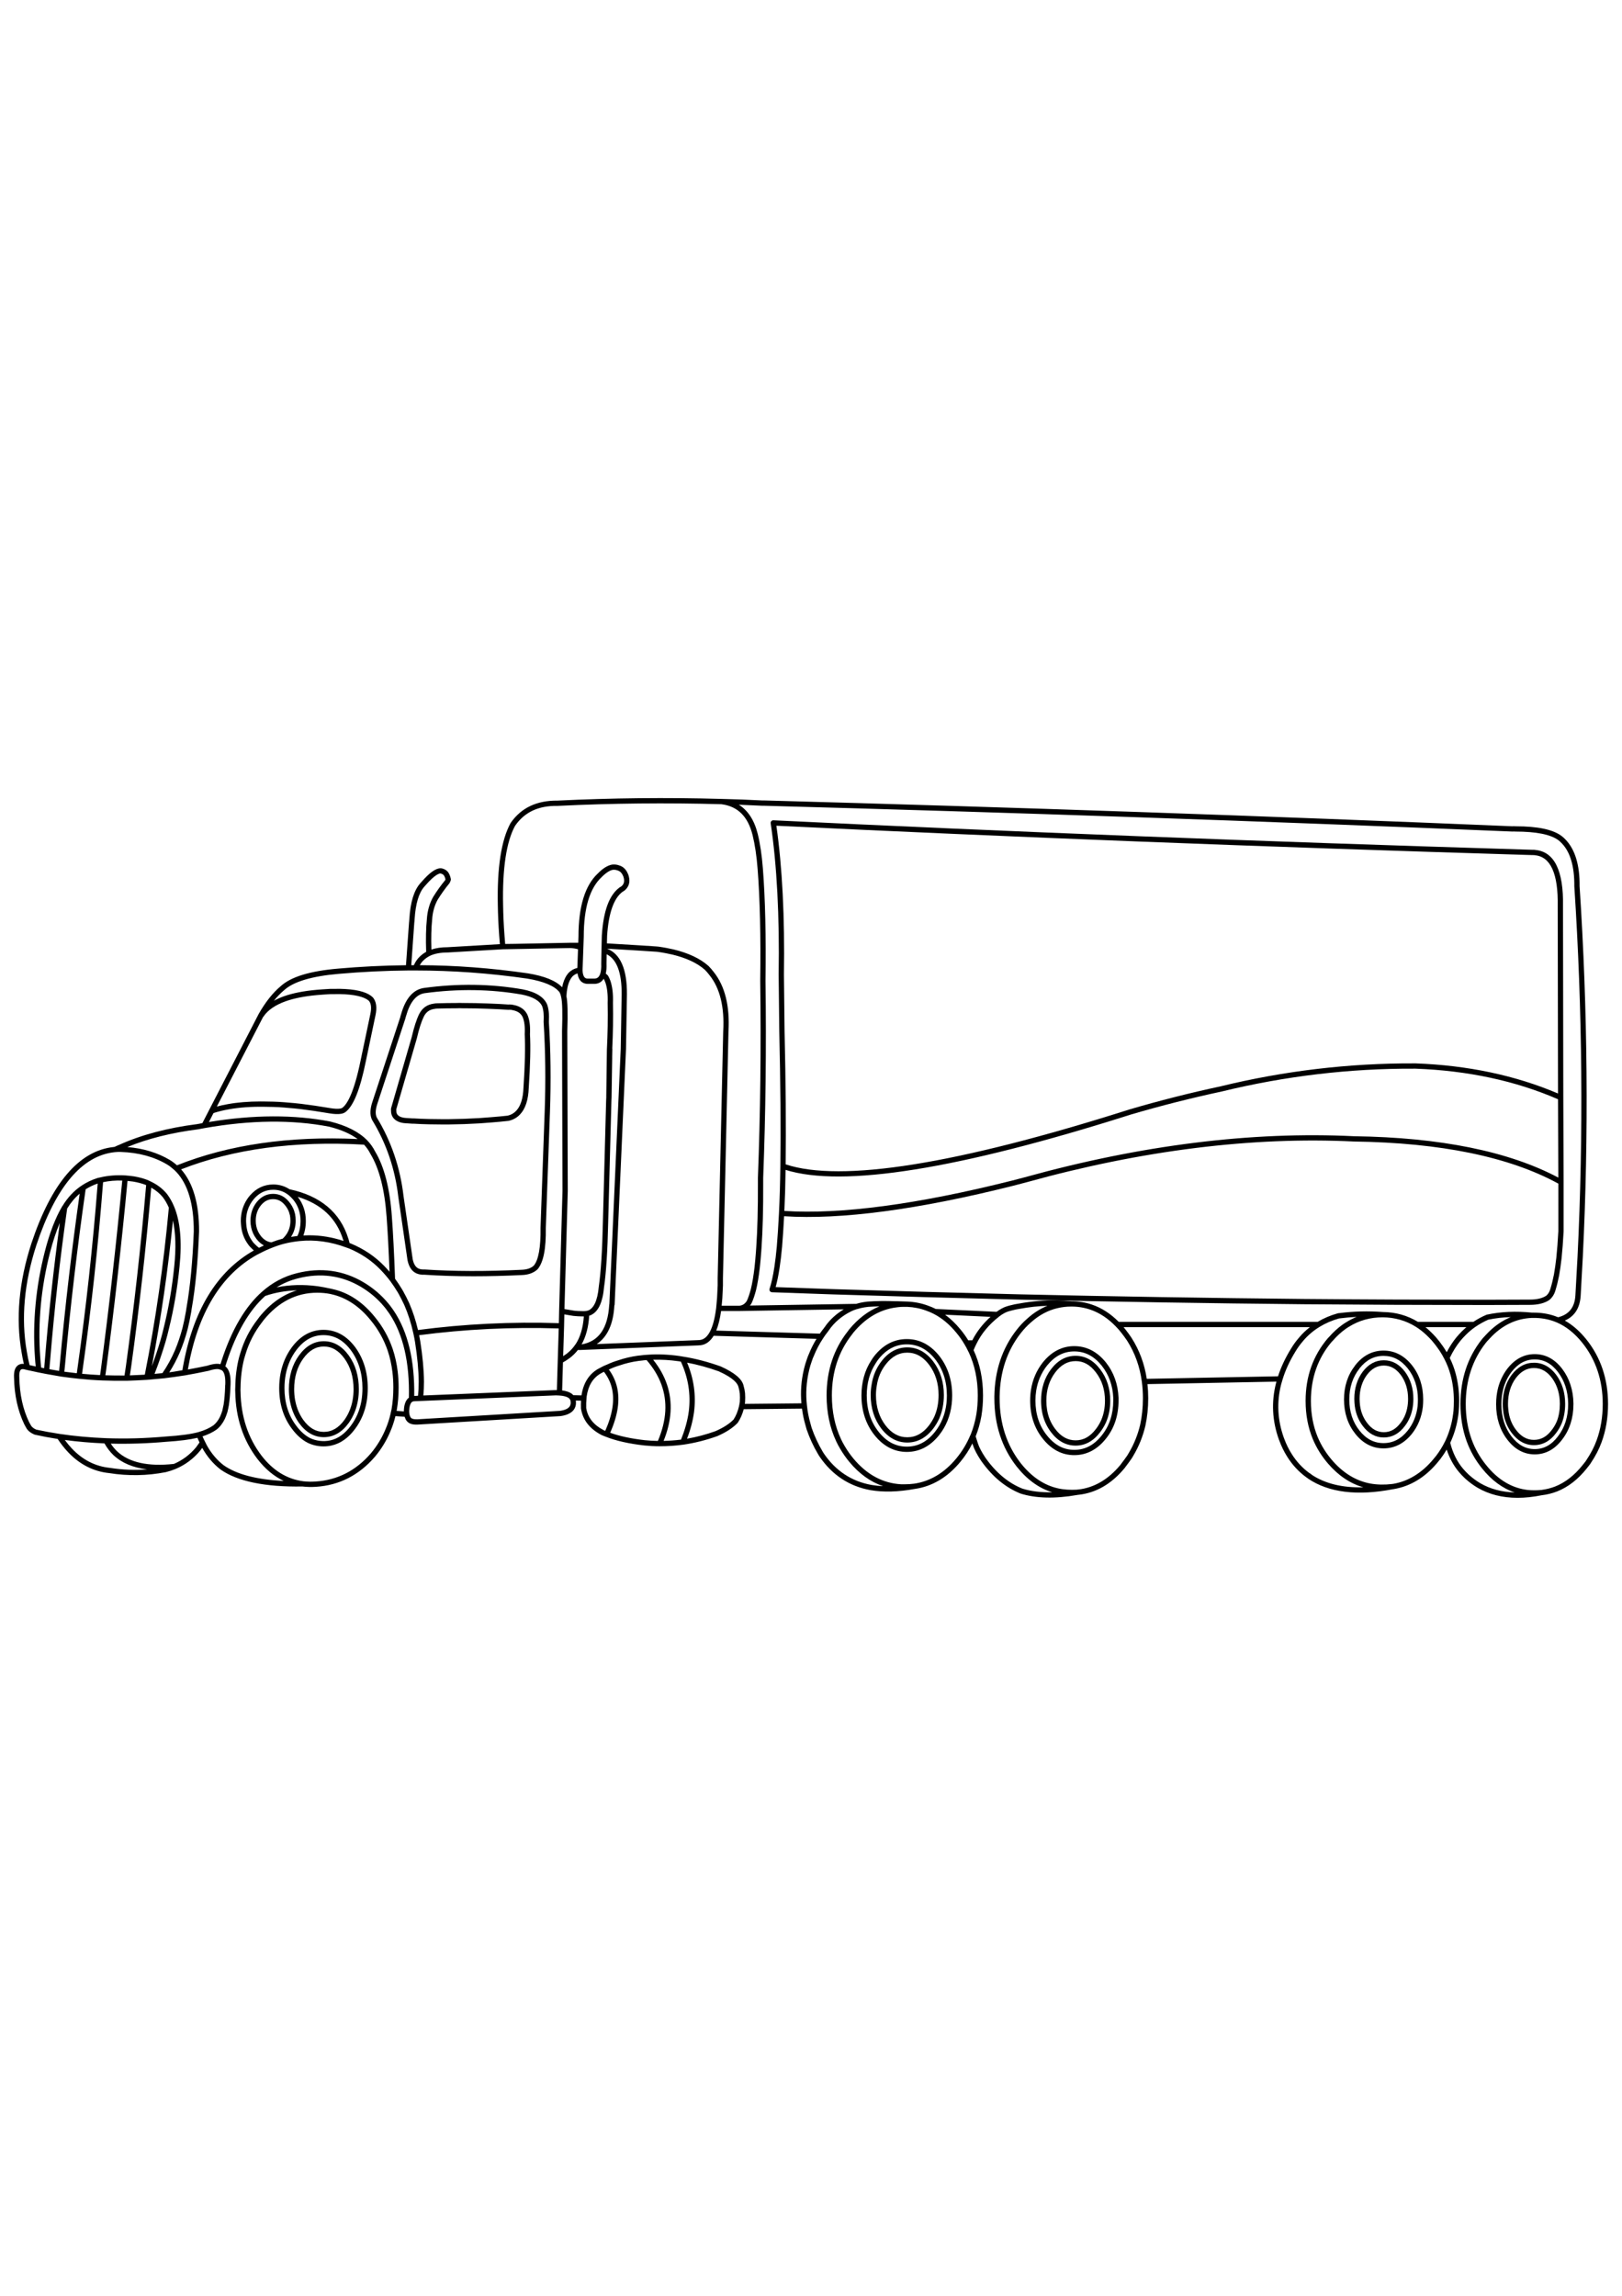 <?xml version="1.0" encoding="utf-8"?>
<!-- Generator: Adobe Illustrator 27.5.0, SVG Export Plug-In . SVG Version: 6.00 Build 0)  -->
<svg xmlns="http://www.w3.org/2000/svg" xmlns:xlink="http://www.w3.org/1999/xlink" viewBox="0 0 550 400" width="595" height="842" preserveAspectRatio="xMidYMid meet" data-scaled="true">
<g>
	<path d="M520.398,269.901c-3.648,0-6.795,1.694-9.357,5.039c-0.004,0.002-0.005,0.005-0.009,0.009
		c-1.38,1.852-2.394,3.952-3.013,6.244c-0.469,1.768-0.706,3.686-0.706,5.699c0,4.627,1.252,8.629,3.724,11.897
		c2.562,3.382,5.711,5.095,9.36,5.095c3.686,0,6.837-1.715,9.358-5.092c2.508-3.27,3.779-7.274,3.779-11.901v-0.325
		c-0.072-4.476-1.341-8.386-3.773-11.623C527.231,271.597,524.082,269.901,520.398,269.901z M531.744,286.892
		c0,4.225-1.147,7.862-3.415,10.822c-2.203,2.946-4.798,4.38-7.931,4.38c-3.102,0-5.697-1.434-7.933-4.385
		c-2.23-2.95-3.361-6.589-3.361-10.817c0-1.859,0.217-3.621,0.645-5.235c0.56-2.069,1.474-3.964,2.717-5.636
		c2.237-2.913,4.83-4.329,7.932-4.329c3.137,0,5.732,1.416,7.933,4.331c2.2,2.925,3.349,6.482,3.413,10.558V286.892z"/>
	<path d="M520.137,272.817c-2.959,0-5.511,1.399-7.599,4.17c-1.981,2.714-2.985,6.012-2.985,9.801c0,0.657,0.037,1.315,0.107,1.951
		c0.257,2.969,1.227,5.594,2.883,7.802c2.079,2.799,4.634,4.217,7.594,4.217c2.997,0,5.555-1.422,7.594-4.214
		c0.771-1.03,1.406-2.149,1.883-3.324c0.003-0.007,0.007-0.014,0.009-0.021c0.729-1.936,1.1-4.093,1.1-6.412
		c0-3.787-1.004-7.084-2.988-9.806C525.689,274.22,523.132,272.817,520.137,272.817z M527.951,292.559
		c-0.42,1.03-0.976,2.009-1.661,2.922c-1.712,2.347-3.726,3.488-6.153,3.488c-2.396,0-4.41-1.144-6.159-3.497
		c-1.455-1.939-2.308-4.256-2.537-6.907c-0.065-0.591-0.098-1.186-0.098-1.777c0-3.401,0.888-6.344,2.633-8.734
		c1.747-2.319,3.761-3.446,6.16-3.446c2.431,0,4.445,1.126,6.153,3.436c1.754,2.403,2.642,5.345,2.642,8.745
		C528.932,288.887,528.602,290.829,527.951,292.559z"/>
	<path d="M307.645,267.608c-3.442,0-6.416,1.626-8.841,4.835c-1.712,2.256-2.802,4.859-3.242,7.734
		c-0.217,1.159-0.326,2.366-0.326,3.59c0,4.382,1.201,8.192,3.571,11.327c2.424,3.17,5.399,4.779,8.838,4.779
		c3.439,0,6.412-1.609,8.843-4.786c0.762-1.016,1.425-2.121,1.97-3.284c0.014-0.03,0.108-0.26,0.118-0.292
		c0.981-2.322,1.478-4.928,1.478-7.744c0-4.382-1.2-8.192-3.567-11.324C314.06,269.234,311.086,267.608,307.645,267.608z
		 M316.95,290.763c-0.05,0.1-0.1,0.226-0.114,0.281c-0.493,1.051-1.092,2.049-1.776,2.962c-2.098,2.743-4.523,4.076-7.416,4.076
		c-2.893,0-5.318-1.332-7.413-4.072c-2.127-2.813-3.205-6.26-3.205-10.243c0-1.117,0.101-2.219,0.298-3.273
		c0.002-0.009,0.003-0.019,0.004-0.03c0.393-2.584,1.369-4.919,2.903-6.94c2.098-2.775,4.523-4.125,7.413-4.125
		c2.89,0,5.315,1.35,7.412,4.125c2.127,2.813,3.205,6.26,3.205,10.243C318.262,286.343,317.813,288.715,316.95,290.763z"/>
	<path d="M537.922,264.923c-2.207-2.754-4.655-4.9-7.3-6.402c3.307-1.441,5.108-4.259,5.361-8.405l0.729-13.235
		c0-0.002,0-0.005,0-0.007c2.042-41.336,1.673-83.629-1.093-125.634c0.072-7.049-1.5-12.325-4.665-15.672
		c-0.451-0.489-0.927-0.926-1.423-1.307c-2.959-2.219-8.078-3.3-15.561-3.3c-0.014,0-0.031,0-0.047,0
		c-0.404-0.041-0.815-0.04-1.095-0.004c-84.17-3.525-169.478-6.47-253.579-8.752l-0.733,0.001
		c-4.617-0.242-9.271-0.418-13.832-0.522h-0.001c-18.612-0.518-37.352-0.324-55.642,0.573c-7.044-0.066-12.325,2.424-15.907,7.602
		c-3.153,5.74-4.609,15.145-4.329,27.936c0,0.741,0.017,1.52,0.052,2.319c0.097,3.345,0.315,6.975,0.65,10.804l-17.78,1.037
		c-2.054,0-3.882,0.266-5.451,0.792c-0.114-3.973-0.031-7.358,0.25-10.103c0.163-2.593,0.809-4.899,1.899-6.825
		c1.223-1.97,2.53-3.794,3.975-5.55c0.171-0.3,0.298-0.58,0.385-0.838c0.009-0.027,0.017-0.054,0.023-0.081
		c0.072-0.163,0.094-0.346,0.059-0.526c-0.16-0.84-0.431-1.561-0.825-2.172c-0.556-0.789-1.364-1.279-2.508-1.472
		c-1.707-0.043-3.784,1.385-6.566,4.585c-0.161,0.161-0.323,0.342-0.453,0.507c-2.136,2.399-3.351,6.359-3.708,12.033
		c-0.036,0.254-0.057,0.523-0.06,0.808c-0.035,0.17-0.052,0.334-0.05,0.455l-1.035,14.492c-7.674,0.089-15.391,0.472-22.946,1.14
		c-9.67,0.824-16.079,2.791-19.566,5.989c-2.64,2.212-5.126,5.344-7.414,9.35l-16.772,32.503l-2.345,4.555
		c-0.59,0.11-1.186,0.222-1.763,0.327c-10.111,1.29-19.031,3.663-26.459,7.031c-0.524,0.198-1.039,0.427-1.533,0.68
		c-0.151,0.01-0.273,0.028-0.331,0.049c-11.719,1.252-21.104,12.254-27.897,32.705c-4.229,12.999-5.343,25.43-3.314,36.935
		c0.206,1.287,0.462,2.588,0.763,3.882c-0.891-0.091-1.637,0.129-2.209,0.642c-0.85,0.757-1.215,2.074-1.118,3.999
		c0.106,5.936,1.275,11.268,3.481,15.856c0.184,0.369,0.386,0.734,0.573,1.042c0.513,1.025,1.453,1.834,2.952,2.453
		c2.53,0.56,5.149,1.051,7.789,1.46c1.109,1.673,2.312,3.198,3.58,4.532c3.919,4.135,8.613,6.506,13.898,7.042
		c6.426,1.019,12.877,0.911,19.216-0.329c1.146-0.287,2.25-0.649,3.285-1.077c0.014-0.005,0.028-0.01,0.041-0.017
		c3.237-1.367,6.027-3.448,8.321-6.218c0.227-0.302,0.45-0.607,0.671-0.916c0.005,0.01,0.011,0.021,0.018,0.033
		c1.616,2.908,3.675,5.347,6.152,7.276c5.723,4.053,15.147,6.004,27.81,5.784c0.002,0,0.004,0,0.005,0.002
		c1.474,0.178,3.019,0.215,4.588,0.107c7.89-0.5,14.62-3.934,20.01-10.217c2.166-2.591,3.912-5.456,5.186-8.5
		c0.721-1.659,1.309-3.42,1.754-5.246l3.104,0.213c0.011,0.038,0.024,0.075,0.036,0.112c0.082,0.248,0.186,0.497,0.31,0.745
		c0.147,0.294,0.344,0.565,0.564,0.783c0.716,0.764,1.876,1.1,3.572,1.012l48.415-2.873c2.535-0.357,4.169-1.301,4.851-2.794
		c0.333-0.703,0.44-1.518,0.305-2.478l1.776,0.047c-0.046,0.808-0.056,1.682-0.024,2.653c0.6,3.856,2.913,6.863,6.918,8.958
		c0.476,0.219,0.969,0.422,1.447,0.591c0.001,0,0.002,0,0.003,0.002c3.427,1.378,7.835,2.378,13.107,2.974
		c1.706,0.176,3.447,0.266,5.177,0.266c0.014,0,0.025-0.002,0.039,0c2.655,0,5.324-0.177,7.945-0.526
		c0.015-0.002,0.031-0.003,0.045-0.007c3.885-0.56,7.776-1.537,11.625-2.927c2.941-1.292,5.212-2.761,6.842-4.489
		c0.881-1.306,1.567-2.854,2.041-4.611l19.757-0.194c0.23,1.827,0.611,3.67,1.135,5.491c0.138,0.481,0.275,0.979,0.432,1.556
		c1.022,2.96,2.327,5.786,3.845,8.33c0.046,0.098,0.117,0.217,0.219,0.371c0.063,0.093,0.141,0.22,0.26,0.416
		c4.288,6.326,10.129,10.187,17.366,11.478c4.355,0.743,9.404,0.602,14.964-0.413c0.004,0,0.007,0,0.01-0.002
		c5.894-0.829,11.093-3.915,15.454-9.17c1.601-1.932,2.97-4.027,4.085-6.251c0.049,0.154,0.102,0.313,0.156,0.481
		c0.475,1.497,1.405,3.289,2.777,5.347c3.766,5.365,8.265,9.117,13.438,11.177c5.2,1.617,11.624,1.778,19.212,0.456
		c0.004,0,0.008-0.002,0.012-0.002c0.079-0.003,0.155-0.017,0.227-0.04c0.015-0.002,0.188-0.014,0.188-0.014
		c5.944-0.649,11.192-3.684,15.651-9.094c0.123-0.184,0.246-0.353,0.382-0.523c0.704-0.916,1.373-1.831,2.051-2.819
		c0.166-0.299,0.332-0.58,0.508-0.862c1.846-3.088,3.212-6.487,4.065-10.115c0.636-2.932,0.958-6.064,0.958-9.306
		c0-1.628-0.085-3.238-0.254-4.803l43.734-0.841c-0.045,0.157-0.087,0.315-0.129,0.472c-1.635,6.4-1.311,12.85,0.963,19.175
		c0.012,0.033,0.091,0.236,0.107,0.268c0.748,2.032,1.672,3.912,2.739,5.583c1.755,2.796,3.954,5.158,6.659,7.096l0.111,0.056
		c0.014,0.01,0.028,0.019,0.043,0.03c0.044,0.028,0.094,0.07,0.269,0.224c6.977,4.699,16.63,5.9,28.691,3.576
		c0.002-0.002,0.005-0.002,0.009-0.002c0.031-0.005,0.325-0.045,0.341-0.049c5.536-0.934,10.43-3.857,14.543-8.685
		c0.427-0.497,0.834-0.993,1.235-1.5c0.783-1.032,1.502-2.107,2.149-3.212c0.944,2.896,2.34,5.454,4.165,7.624
		c0.607,0.717,1.278,1.423,2.014,2.123l0.472,0.42c1.187,1.04,2.458,1.967,3.786,2.757c3.905,2.285,8.465,3.431,13.6,3.429
		c2.577,0,5.302-0.287,8.159-0.864c1.839-0.217,3.614-0.656,5.279-1.308c3.707-1.476,7.075-4.092,9.997-7.762
		c0.355-0.427,0.694-0.857,1.07-1.364c0.084-0.142,0.17-0.271,0.285-0.425c0.811-1.201,1.548-2.441,2.189-3.686
		c0.572-1.109,1.079-2.266,1.502-3.436c1.455-3.938,2.193-8.3,2.193-12.967C545.257,278.353,542.79,270.997,537.922,264.923z
		 M258.468,83.995h0.756c84.068,2.282,169.368,5.227,253.656,8.747c0.292-0.027,0.574-0.03,0.953,0.004
		c7.096,0,12.016,0.991,14.615,2.94c0.407,0.313,0.808,0.682,1.198,1.104c2.843,3.005,4.249,7.861,4.184,14.498
		c2.763,42.003,3.132,84.222,1.095,125.488c0,0.004,0,0.005,0,0.009l-0.729,13.221c-0.247,4.041-2.163,6.465-5.852,7.398
		c-0.241-0.101-0.476-0.189-0.684-0.255c-0.196-0.079-0.35-0.136-0.458-0.173c-2.2-0.757-4.559-1.142-7.012-1.142h-0.684
		c-5.469-0.554-10.596-0.341-15.398,0.696c-1.589,0.675-3.105,1.492-4.509,2.429h-18.799c-3.571-2.172-7.566-3.294-11.884-3.335
		c-4.931-0.379-9.905-0.255-14.677,0.365c-0.211,0-0.426,0.026-0.659,0.086c-2.449,0.689-4.729,1.659-6.779,2.883h-67.461
		c-2.728-2.759-5.77-4.723-9.046-5.837c-2.189-0.754-4.532-1.138-6.964-1.144c-1.645-0.173-3.322-0.261-4.966-0.261
		c-0.003,0-0.005,0-0.008,0c-4.219-0.108-8.548,0.25-12.864,1.051c-0.96,0.142-1.854,0.325-2.617,0.533
		c-0.994,0.22-1.876,0.504-2.654,0.855c-0.516,0.259-0.978,0.516-1.307,0.731c-0.099,0.051-0.184,0.103-0.258,0.159
		c-0.068,0.04-0.129,0.082-0.185,0.128c-0.194,0.122-0.379,0.254-0.546,0.383l-20.612-0.963c-0.845-0.43-1.717-0.803-2.578-1.1
		c-2.197-0.829-4.552-1.303-7.036-1.411l-3.23-0.105h-0.744c-3.332-0.136-6.52-0.105-9.538,0.114l-0.341,0.047
		c-1.252,0.14-2.439,0.385-3.53,0.724c-0.04,0.002-0.08,0.007-0.121,0.014c-0.055-0.01-0.111-0.019-0.171-0.014l-35.729,0.57
		c0.198-0.243,0.383-0.512,0.556-0.804c0.542-1.156,1.052-2.646,1.518-4.443c0.493-2.042,0.92-4.583,1.27-7.563
		c0.175-1.605,0.332-3.354,0.473-5.242l0.103-1.457c0.001-0.002,0.001-0.005,0.001-0.007c0.416-5.973,0.609-13.303,0.574-21.782
		l-0.001-1.997c0.83-21.481,1.093-43.985,0.783-66.859c0.207-15.036-0.092-27.823-0.888-38.006
		c-0.349-4.505-0.935-8.445-1.742-11.711c-1.15-4.647-3.3-7.963-6.417-9.919C253.158,83.739,255.811,83.856,258.468,83.995z
		 M497.24,260.75c-0.435,0.374-0.841,0.752-1.203,1.124c-0.198,0.135-0.365,0.302-0.393,0.369c-0.607,0.61-1.196,1.252-1.778,1.943
		c-1.227,1.507-2.336,3.205-3.303,5.066c-0.299-0.516-0.61-1.018-0.935-1.504c-0.217-0.329-0.437-0.636-0.637-0.902
		c-0.575-0.829-1.189-1.623-1.873-2.415c-0.06-0.06-0.112-0.121-0.229-0.278c-0.677-0.748-1.352-1.443-2.03-2.084
		c-0.493-0.463-0.997-0.904-1.513-1.319H497.24z M335.883,257.257c-2.617,2.35-4.691,5.017-6.185,7.954h-1.385
		c-0.792-1.301-1.694-2.558-2.681-3.737c-1.594-1.944-3.323-3.597-5.164-4.94L335.883,257.257z M192.368,160.438
		c0.209-6.106,0.109-9.997-0.306-11.882c0.034-0.588,0.081-1.133,0.143-1.63c0.257-1.96,0.765-3.492,1.524-4.569
		c0.281-0.421,0.605-0.747,1.019-1.012c0.334-0.234,0.691-0.406,1.082-0.521c0.413,2.799,1.966,3.488,3.301,3.548h2.596
		c0.014-0.003,0.032,0,0.05-0.002h0.001c0.003-0.003,0.009,0,0.012,0c0.922-0.053,2.097-0.414,2.913-1.721
		c0.033,0.058,0.066,0.108,0.087,0.133c0.163,0.325,0.324,0.698,0.476,1.089c0.621,1.796,0.885,4.088,0.784,6.916
		c0.101,5.186,0.014,10.526-0.259,15.87c-0.001,0.009-0.001,0.017-0.002,0.028c0,0,0,0,0,0.002c0,0.01,0,0.019,0,0.028
		l-0.208,15.624l0.004,0.439c-0.037,0.407-0.056,0.836-0.056,1.255l-1.094,41.057c-0.206,9.603-0.676,16.98-1.403,21.981
		c-0.1,1.196-0.268,2.289-0.494,3.228c-0.136,0.509-0.271,0.984-0.398,1.397c-0.578,1.673-1.392,2.782-2.513,3.352
		c-0.269,0.089-0.553,0.164-0.852,0.226c-0.458,0.059-1.005,0.077-1.676,0.04c-0.694,0-1.521-0.051-2.409-0.145l-3.291-0.546
		l1.124-40.039L192.368,160.438z M203.499,141.039c-0.001,0.002-0.002,0.003-0.003,0.005c-0.462,1.282-1.193,1.499-1.785,1.537
		h-2.539c-0.416-0.018-1.52-0.066-1.645-2.822c0.001-0.357,0.018-0.743,0.052-1.199l0.233-6.491
		c0.001-0.012,0.002-0.026,0.002-0.039l0.025-0.652c0-0.004,0-0.005,0-0.009l0.105-3.001c0-9.661,2.024-16.433,6.048-20.159
		c1.394-1.425,2.694-2.27,3.773-2.496c0.556-0.057,1.049-0.004,1.55,0.181c0.878,0.24,1.503,0.822,1.936,1.829
		c0.107,0.213,0.187,0.441,0.247,0.706c0.328,1.283,0.032,2.229-0.843,2.918l-0.595,0.362c-3.484,2.584-5.442,7.896-5.988,16.271
		l-0.052,2.007c0,0.003,0,0.007,0,0.012l-0.104,4.464c0,1.063-0.017,2.044-0.051,3.008
		C203.928,138.98,203.805,140.181,203.499,141.039z M194.452,256.942c0.999,0.108,1.893,0.142,2.604,0.161
		c0.324,0.016,0.632,0.026,0.92,0.017c-0.273,3.877-1.246,7.087-2.807,9.444c-0.155,0.154-0.287,0.33-0.393,0.528
		c-0.736,1.014-1.642,1.931-2.645,2.695l-0.358,0.24c-0.259,0.194-0.53,0.381-0.811,0.561l0.315-10.226c0-0.002,0-0.005,0-0.007
		c0.001-0.005,0.001-0.012,0.001-0.019l0.082-3.904L194.452,256.942z M199.785,256.872c0.141-0.04,0.279-0.082,0.413-0.128
		c0.039-0.012,0.287-0.133,0.324-0.152c1.462-0.729,2.576-2.181,3.322-4.34c0.142-0.462,0.283-0.958,0.43-1.512
		c0.253-1.049,0.436-2.233,0.537-3.466c0.732-5.018,1.208-12.469,1.416-22.14l1.094-41.076c0-0.388,0.016-0.761,0.053-1.198
		l0.208-13.181v-0.657c0-0.002,0-0.004,0-0.007l0.053-2.546c0.002-0.082-0.008-0.163-0.027-0.24
		c0.254-5.212,0.334-10.416,0.234-15.479c0.107-2.946-0.189-5.457-0.893-7.493c-0.185-0.481-0.37-0.906-0.615-1.378
		c-0.043-0.063-0.076-0.117-0.097-0.159c-0.036-0.072-0.082-0.14-0.135-0.199c-0.213-0.236-0.447-0.441-0.699-0.617
		c0.228-0.958,0.31-2.104,0.252-3.438c0.035-0.913,0.053-1.915,0.052-2.972l0.005-0.15c3.433,1.694,5.142,6.262,5.081,13.597
		l-0.311,18.418l-3.849,86.493c-0.039,0.131-0.059,0.264-0.058,0.386c-0.475,7.975-3.586,12.359-9.363,13.371
		C198.696,263.957,199.56,260.691,199.785,256.872z M208.32,253.431c0.056-0.112,0.088-0.236,0.094-0.36l3.856-86.656l0.312-18.451
		c0.07-8.535-2.194-13.749-6.729-15.515l10.262,0.617h0.001l6.408,0.418c0.159,0,0.318,0.014,0.499,0.044
		c0.957,0.136,1.882,0.29,2.779,0.463c0.748,0.136,1.479,0.288,2.191,0.458c4.719,1.138,8.422,2.871,11.005,5.148
		c0.553,0.556,1.08,1.166,1.583,1.836c3.555,4.42,5.119,10.822,4.647,19.06l-1.875,83.683l0.001,2.46
		c-0.07,1.525-0.139,2.946-0.206,4.233c-0.138,1.549-0.241,2.691-0.311,3.419c-0.435,3.509-1.154,6.22-2.136,8.057
		c-0.936,1.721-2.039,2.625-3.405,2.772c-0.2,0.03-0.401,0.042-0.636,0.042l-34.317,1.331
		C205.96,264.097,207.97,259.719,208.32,253.431z M244.51,255.281h6.3c0.007,0,0.014,0,0.021,0l35.288-0.563
		c-2.699,1.619-4.904,3.679-6.513,6.071c-0.109,0.112-0.208,0.245-0.299,0.406c-0.031,0.033-0.065,0.068-0.079,0.086
		c-0.432,0.547-0.841,1.107-1.227,1.677l-35.131-1.039C243.587,260.17,244.136,257.948,244.51,255.281z M174.654,90.798
		c3.216-4.643,7.911-6.866,14.415-6.753c18.29-0.898,36.971-1.09,55.525-0.574c5.559,0.698,9.029,4.14,10.608,10.522
		c0.783,3.17,1.354,7.012,1.695,11.42c0.793,10.129,1.09,22.861,0.883,37.867c0.31,22.868,0.048,45.339-0.782,66.824v2.035
		c0.035,8.439-0.157,15.725-0.57,21.656l-0.104,1.457c-0.138,1.864-0.294,3.592-0.466,5.171c-0.341,2.901-0.755,5.372-1.227,7.328
		c-0.436,1.677-0.907,3.062-1.361,4.039c-0.608,1.023-1.429,1.579-2.507,1.7h-6.055c0.06-0.659,0.135-1.488,0.225-2.495
		c0.069-1.322,0.138-2.747,0.209-4.319v-2.481l1.874-83.633c0.498-8.662-1.199-15.475-5.022-20.228
		c-0.541-0.722-1.13-1.402-1.749-2.023c-0.017-0.016-0.032-0.031-0.05-0.045c-2.804-2.478-6.768-4.347-11.785-5.559
		c-0.744-0.177-1.506-0.336-2.279-0.477c-0.917-0.175-1.869-0.336-2.833-0.472c-0.257-0.044-0.505-0.054-0.715-0.063l-6.348-0.416
		c-0.004,0-0.008,0-0.012,0l-10.424-0.628l0.013-0.614c0,0,0-0.002,0-0.003l0.051-1.972c0.501-7.674,2.272-12.693,5.192-14.865
		l0.611-0.374c1.53-1.191,2.072-2.862,1.575-4.807c-0.084-0.38-0.214-0.748-0.365-1.045c-0.629-1.473-1.669-2.417-3.009-2.778
		c-0.685-0.256-1.451-0.346-2.369-0.247c-1.547,0.317-3.112,1.303-4.752,2.98c-4.373,4.048-6.59,11.263-6.59,21.411l-0.074,2.105
		h-2.764c-0.016-0.002-0.03,0-0.042,0l-18.636,0.365l-3.339,0.042c-0.337-3.828-0.556-7.454-0.652-10.803
		c-0.034-0.787-0.052-1.537-0.052-2.273C170.32,105.283,171.703,96.181,174.654,90.798z M151.778,133.743l18.733-1.091l22.779-0.418
		c0.964,0.028,1.872,0.168,2.709,0.418l-0.208,5.807c-0.014,0.187-0.026,0.367-0.035,0.542c-0.741,0.156-1.416,0.444-2.006,0.859
		c-0.588,0.378-1.096,0.885-1.498,1.486c-0.751,1.065-1.299,2.471-1.634,4.188c-2.156-2.243-5.953-3.789-11.571-4.714
		c-12.414-1.803-24.755-2.733-36.709-2.77c0.328-0.58,0.717-1.098,1.165-1.546c0.656-0.656,1.433-1.212,2.31-1.651
		C147.389,134.117,149.378,133.744,151.778,133.743z M140.483,123.629c0-0.066,0.009-0.133,0.025-0.201
		c0.018-0.07,0.026-0.143,0.026-0.215c0-0.232,0.014-0.451,0.051-0.726c0.332-5.256,1.431-8.967,3.296-11.062
		c0.117-0.146,0.234-0.278,0.393-0.441c3.223-3.702,4.658-4.032,5.059-4.029c0.56,0.098,0.968,0.336,1.223,0.696
		c0.218,0.338,0.387,0.769,0.505,1.284c-0.051,0.136-0.112,0.268-0.127,0.316c-1.408,1.69-2.765,3.582-4.05,5.653
		c-1.243,2.194-1.965,4.76-2.144,7.591c-0.303,2.953-0.38,6.66-0.233,11.025c-0.845,0.477-1.608,1.054-2.271,1.717
		c-0.783,0.783-1.42,1.728-1.897,2.812h-0.884L140.483,123.629z M88.972,156.067l0.198-0.397c0.061-0.052,0.117-0.115,0.164-0.185
		c1.445-2.184,3.992-3.941,7.571-5.225c0.001,0,0.002,0,0.003,0c2.868-1.012,6.458-1.715,10.685-2.09
		c0.643-0.068,1.304-0.119,2.013-0.156c0.786-0.066,1.606-0.119,2.424-0.152h1.274c1.325-0.037,2.559-0.018,3.675,0.051
		c2.271,0.133,4.142,0.434,5.566,0.897c1.174,0.371,2.068,0.857,2.595,1.378c0.721,0.886,0.871,2.371,0.445,4.41l-3.284,15.634
		c-2.309,11.378-4.702,15.101-6.263,16.192c-0.178,0.112-0.419,0.192-0.706,0.24c-0.805,0.122-1.92,0.072-3.307-0.154
		c-3.473-0.591-6.817-1.082-9.944-1.465c-1.506-0.175-2.978-0.315-4.399-0.42l-1.155-0.103c-1.302-0.107-2.585-0.178-3.846-0.212
		c-1.052-0.035-2.087-0.052-3.09-0.052c-0.43-0.007-0.857-0.01-1.28-0.01c-4.051,0-7.774,0.306-11.076,0.908
		c-1.285,0.222-2.524,0.495-3.706,0.817L88.972,156.067z M72.392,188.178c1.589-0.519,3.32-0.943,5.157-1.259
		c3.54-0.647,7.585-0.943,12.028-0.871c0.998,0,2.012,0.018,3.05,0.053c1.234,0.033,2.486,0.101,3.745,0.205l1.161,0.105
		c1.411,0.103,2.858,0.24,4.334,0.413c3.095,0.378,6.411,0.867,9.863,1.453c1.603,0.262,2.873,0.315,3.882,0.156
		c0.53-0.086,0.991-0.25,1.41-0.512c2.757-1.925,5.057-7.594,7.032-17.325l3.282-15.629c0.542-2.593,0.27-4.579-0.869-5.975
		c-0.795-0.794-1.933-1.429-3.377-1.885c-1.562-0.509-3.584-0.838-6.006-0.979c-1.166-0.072-2.457-0.094-3.805-0.054h-1.287
		c-0.882,0.037-1.729,0.089-2.51,0.157c-0.711,0.035-1.405,0.089-2.064,0.159c-4.361,0.386-8.099,1.121-11.108,2.182
		c-0.004,0.002-0.007,0.003-0.01,0.003c-1.253,0.449-2.394,0.956-3.422,1.52c1.113-1.378,2.264-2.567,3.45-3.562
		c3.169-2.904,9.406-4.772,18.54-5.55c7.779-0.687,15.728-1.072,23.625-1.142h2.447h0.001c0.001,0,0.002,0,0.003,0
		c12.32,0.007,25.033,0.892,37.829,2.749c5.644,0.93,9.361,2.532,10.973,4.646c0.234,0.437,0.414,0.965,0.536,1.572
		c0.003,0.012,0.005,0.024,0.008,0.037c0.397,1.649,0.493,5.529,0.288,11.565l0.157,54.153l-1.146,40.787c0,0.005,0,0.01,0,0.016
		l-0.085,4.034c-16.041-0.528-32.1,0.262-47.764,2.327c-0.756-3.254-1.764-6.33-2.999-9.157c-0.003-0.007-0.006-0.014-0.01-0.023
		c-0.63-1.364-1.304-2.696-2.046-4.023c-0.115-0.173-0.216-0.346-0.303-0.519c-0.007-0.014-0.015-0.03-0.024-0.046
		c-0.001-0.002-0.002-0.002-0.003-0.003c-0.006-0.01-0.012-0.021-0.018-0.032c-0.759-1.252-1.557-2.457-2.376-3.585
		c-0.31-8.53-0.675-15.636-1.086-21.116c-0.666-9.476-2.584-16.902-5.666-22.009c-0.696-1.39-1.603-2.67-2.703-3.808
		c-0.006-0.005-0.012-0.012-0.019-0.019c-2.811-2.847-6.999-4.976-12.494-6.34c-12.276-2.38-26.109-2.324-41.147,0.159
		L72.392,188.178z M142.503,265.543c-0.119-0.712-0.246-1.401-0.379-2.062c15.527-2.039,31.442-2.806,47.334-2.294l-0.337,10.934
		c0,0.004,0,0.007,0,0.01l-0.207,6.917c-0.001,0.002-0.001,0.005-0.001,0.009l-0.08,3.035c-0.119-0.002-0.245-0.002-0.364-0.004
		l-44.911,1.834c0.138-1.471,0.208-3.046,0.208-4.698C143.731,275.244,143.306,270.644,142.503,265.543z M133.555,255.235
		c-0.461-0.675-0.922-1.311-1.401-1.937l-0.465-0.57c-0.003-0.002-0.004-0.004-0.006-0.007c-2.344-2.841-5.174-5.258-8.412-7.18
		c-6.917-4.104-14.545-5.136-22.656-3.069c-4.325,1.072-8.273,3.172-11.735,6.242c-0.001,0-0.001,0-0.001,0
		c-5.685,5.015-10.293,12.842-13.69,23.244c-0.152,0.434-0.298,0.881-0.437,1.343c-0.4-0.108-0.867-0.152-1.415-0.119
		c-0.848,0.039-1.879,0.257-3.061,0.643c-2.204,0.465-4.408,0.897-6.569,1.289l0.03-0.206c3.305-18.905,11.216-31.945,23.518-38.755
		c0.285-0.159,0.569-0.301,0.854-0.427c0.021-0.01,0.043-0.019,0.063-0.03c1.411-0.74,2.839-1.387,4.256-1.93
		c0.018-0.005,0.037-0.012,0.054-0.021c1.351-0.537,2.709-0.977,4.035-1.308c0,0,0.002,0,0.003-0.002
		c1.651-0.402,3.342-0.692,5.028-0.864h0.001c0.001,0,0.001,0,0.001,0c5.22-0.535,10.568,0.198,15.901,2.189
		c0.289,0.108,0.594,0.217,0.856,0.301c4.139,1.717,7.736,4.137,10.693,7.195c1.183,1.217,2.314,2.535,3.362,3.92
		c0.839,1.142,1.659,2.369,2.435,3.651c0.116,0.229,0.249,0.456,0.366,0.626c0.68,1.226,1.335,2.518,1.945,3.84
		c1.286,2.945,2.317,6.178,3.066,9.61c0.001,0.007,0.003,0.014,0.004,0.019c0.204,0.92,0.392,1.892,0.56,2.906
		c0.789,5.005,1.206,9.518,1.24,13.405c0,1.686-0.075,3.287-0.225,4.775l-1.068,0.059c-0.077,0-0.152,0.002-0.226,0.005
		C140.641,272.067,138.323,262.37,133.555,255.235z M100.952,216.571c8.074,2.467,13.136,7.278,15.431,14.632
		c0.003,0.007,0.004,0.014,0.007,0.023c0.033,0.098,0.066,0.199,0.097,0.301c-3.881-1.275-7.768-1.915-11.612-1.915
		c-0.667,0-1.332,0.019-1.997,0.058c0.239-0.647,0.422-1.315,0.55-1.993c0.184-0.92,0.277-1.889,0.277-2.88
		C103.705,221.661,102.779,218.896,100.952,216.571z M100.041,222.327c-0.017-0.084-0.045-0.164-0.086-0.24
		c-0.064-0.254-0.129-0.497-0.206-0.761c-0.381-1.107-0.961-2.13-1.711-3.03c-1.457-1.812-3.287-2.731-5.439-2.731
		c-2.146,0-3.991,0.916-5.488,2.73c-1.446,1.787-2.18,3.939-2.18,6.396c0,0.79,0.078,1.541,0.228,2.215
		c0.298,1.422,0.883,2.715,1.738,3.849c0.07,0.121,0.151,0.226,0.215,0.283c0.714,0.878,1.509,1.553,2.376,2.018
		c-0.557,0.253-1.113,0.523-1.668,0.804c-0.523-0.39-1.026-0.843-1.499-1.343c-0.006-0.007-0.221-0.222-0.227-0.229
		c-0.193-0.192-0.361-0.402-0.537-0.677c-1.242-1.689-1.937-3.682-2.067-5.922c-0.001-0.014-0.002-0.026-0.003-0.04
		c-0.001,0-0.001-0.002-0.001-0.004c-0.001-0.005-0.001-0.01-0.002-0.016c-0.031-0.278-0.046-0.556-0.046-0.834
		c0-1.259,0.163-2.434,0.484-3.495c0.448-1.502,1.192-2.862,2.212-4.041c1.818-2.074,3.949-3.081,6.516-3.081
		c1.733,0,3.249,0.455,4.639,1.397c0.011,0.007,0.023,0.016,0.035,0.023c0.656,0.441,1.273,0.997,1.836,1.652
		c0.048,0.056,0.101,0.105,0.159,0.147c0.012,0.018,0.025,0.033,0.039,0.049c1.72,2.079,2.555,4.483,2.555,7.349
		c0,0.874-0.082,1.728-0.243,2.532c-0.001,0.005-0.002,0.01-0.003,0.016c-0.162,0.862-0.43,1.701-0.8,2.5
		c-0.727,0.084-1.456,0.187-2.18,0.313c0.762-1.161,1.254-2.46,1.464-3.877c0-0.002,0.001-0.003,0.001-0.007
		c0.076-0.528,0.113-1.054,0.113-1.583C100.266,223.871,100.19,223.076,100.041,222.327z M98.476,224.691
		c0,0.442-0.031,0.885-0.094,1.327c-0.218,1.46-0.799,2.766-1.729,3.882c-0.266,0.32-0.53,0.605-0.795,0.857
		c-1.275,0.327-2.572,0.75-3.854,1.252c-1.339-0.164-2.489-0.855-3.552-2.144c-0.014-0.028-0.03-0.056-0.047-0.084
		c-0.017-0.025-0.034-0.049-0.052-0.073c-0.709-0.927-1.193-1.993-1.442-3.179c-0.125-0.56-0.188-1.177-0.188-1.838
		c0-2.065,0.582-3.789,1.776-5.263c1.151-1.394,2.493-2.072,4.101-2.072c1.604,0,2.927,0.675,4.054,2.076
		c0.621,0.745,1.093,1.579,1.389,2.436c0.067,0.233,0.133,0.481,0.199,0.747c0.016,0.065,0.038,0.124,0.065,0.182
		C98.419,223.394,98.476,224.03,98.476,224.691z M85.02,233.745c0.346,0.367,0.707,0.712,1.06,1.012
		c-12.622,7.129-20.733,20.532-24.113,39.871l-0.104,0.729l-2.89,0.49c-0.523,0.077-1.046,0.15-1.569,0.222
		c1.341-2.095,2.537-4.358,3.567-6.751c1.019-2.425,1.909-5.059,2.648-7.842c0.452-1.84,0.859-3.801,1.21-5.833
		c0.004-0.017,0.006-0.037,0.009-0.054c0.001-0.009,0.002-0.018,0.003-0.026c0.031-0.318,0.079-0.635,0.145-0.969
		c1.287-7.269,2.133-16.09,2.515-26.304c0.035-9.365-2.007-16.43-6.091-21.027c17.677-6.917,38.541-9.731,62.041-8.37
		c0.868,0.943,1.596,1.995,2.193,3.182c2.968,4.926,4.802,12.083,5.449,21.277c0.37,4.936,0.702,11.193,0.991,18.629
		c-0.583-0.68-1.185-1.339-1.799-1.971c-3.126-3.233-6.925-5.791-11.354-7.626c-0.136-0.045-0.267-0.089-0.395-0.135
		c-0.124-0.546-0.272-1.077-0.441-1.584c-2.753-8.816-9.457-14.422-19.928-16.662c-1.637-1.072-3.49-1.616-5.511-1.616
		c-3.07,0-5.715,1.242-7.867,3.695c-1.19,1.376-2.057,2.96-2.576,4.704c-0.372,1.224-0.56,2.574-0.56,4.01
		c0,0.337,0.018,0.675,0.055,1.012c0.152,2.586,0.964,4.894,2.375,6.811c0.211,0.334,0.463,0.649,0.75,0.936L85.02,233.745z
		 M67.128,193.691c0.764-0.138,1.514-0.278,2.243-0.416c15.512-2.747,29.736-2.903,42.234-0.481
		c3.978,0.988,7.222,2.396,9.676,4.193c-23.158-1.086-43.763,1.906-61.274,8.904c-0.767-0.693-1.582-1.303-2.427-1.817
		c-4.131-2.458-8.97-3.929-14.396-4.377C50.057,196.861,58.086,194.845,67.128,193.691z M12.338,232.945
		c6.55-19.719,15.428-30.312,26.509-31.504c0.043-0.01,0.143-0.014,0.25-0.024c0.034-0.002,0.071-0.002,0.105-0.005
		c0.573-0.066,1.17-0.082,1.793-0.047c6,0.201,11.272,1.631,15.662,4.244c0.745,0.455,1.471,0.998,2.218,1.67
		c0.106,0.079,0.211,0.173,0.316,0.278c0.003,0.002,0.005,0.003,0.007,0.007l0.654,0.65c3.919,4.221,5.889,10.972,5.856,20.093
		c-0.378,10.049-1.215,18.788-2.484,25.958c-0.073,0.364-0.129,0.729-0.165,1.096c-0.344,1.983-0.741,3.898-1.177,5.672
		c-0.714,2.689-1.577,5.244-2.562,7.587c-1.197,2.782-2.628,5.38-4.257,7.731l-2.662,0.245c1.386-3.525,2.647-7.208,3.759-10.971
		c0.42-1.472,0.805-2.96,1.155-4.466c1.635-6.61,2.834-13.662,3.563-20.955c0.879-8.545,0.245-15.419-1.882-20.427
		c-0.003-0.01-0.008-0.019-0.012-0.03c-0.65-1.549-1.458-2.96-2.424-4.223c-1.5-1.792-3.405-3.221-5.666-4.247
		c-0.017-0.007-0.033-0.016-0.05-0.023c-0.195-0.082-0.366-0.168-0.63-0.311c-1.439-0.577-3.044-1.014-4.789-1.306
		c-0.983-0.142-1.947-0.245-2.91-0.318c-0.013,0-0.025-0.002-0.038-0.002c-3.04-0.175-5.919,0.056-8.55,0.691
		c-0.253,0.039-0.506,0.093-0.775,0.168c-0.024,0.005-0.049,0.012-0.073,0.021c-1.936,0.61-3.739,1.467-5.36,2.548
		c-0.002,0-0.003,0.002-0.003,0.002c-2.563,1.696-4.757,4.034-6.502,6.893c-0.049,0.051-0.093,0.108-0.13,0.171
		c-2.29,3.875-4.268,9.019-5.879,15.288c-3.066,11.986-4.196,24.036-3.359,35.813c0.071,1.147,0.161,2.208,0.266,3.172l-2.081-0.449
		c-0.381-1.528-0.697-3.072-0.943-4.608C7.108,257.797,8.203,245.657,12.338,232.945z M17.015,271.887
		c0.001-0.01,0.002-0.019,0.003-0.028c1.378-16.916,3.314-34.178,5.754-51.314c1.213-1.985,2.635-3.672,4.246-5.039
		c-2.732,19.247-4.995,38.644-6.73,57.693c-0.099,0.796-0.181,1.591-0.245,2.387c-1.104-0.185-2.201-0.378-3.291-0.577
		C16.817,273.968,16.904,272.926,17.015,271.887z M15.234,271.7c-0.105,0.99-0.19,1.981-0.255,2.971
		c-0.342-0.066-0.682-0.133-1.019-0.201c-0.133-1.082-0.243-2.317-0.328-3.679c0-0.005-0.001-0.01-0.001-0.016
		c-0.822-11.582,0.291-23.436,3.308-35.234c0.984-3.831,2.104-7.22,3.347-10.136C18.175,240.887,16.477,256.435,15.234,271.7z
		 M22.065,273.412c0.002-0.009,0.003-0.017,0.003-0.028v-0.002c0.001-0.002,0.001-0.004,0.001-0.005
		c1.784-19.596,4.129-39.565,6.97-59.357c1.259-0.799,2.634-1.457,4.086-1.955c-1.652,21.196-3.954,42.237-6.841,62.559
		c-0.001,0.009-0.003,0.016-0.004,0.024c-0.069,0.575-0.146,1.152-0.231,1.729c-1.411-0.156-2.821-0.329-4.232-0.521
		C21.881,275.042,21.964,274.227,22.065,273.412z M28.056,274.874c2.92-20.548,5.241-41.831,6.9-63.265
		c2.028-0.432,4.204-0.624,6.497-0.545c-2.022,21.395-4.462,42.952-7.252,64.087c-0.096,0.626-0.184,1.243-0.264,1.852
		c-2.018-0.093-4.065-0.24-6.105-0.439C27.914,276,27.989,275.437,28.056,274.874z M35.971,275.418
		c0.002-0.009,0.003-0.016,0.003-0.025c2.796-21.177,5.241-42.777,7.265-64.217c0.634,0.061,1.273,0.138,1.91,0.229
		c1.598,0.266,3.078,0.67,4.273,1.137c0.042,0.025,0.086,0.051,0.131,0.075c-1.761,20.528-4.07,41.179-6.861,61.377
		c-0.169,1.04-0.326,2.093-0.472,3.156c-2.163,0.01-4.342-0.009-6.487-0.079C35.806,276.528,35.885,275.975,35.971,275.418z
		 M44.46,274.279c0.002-0.009,0.004-0.018,0.004-0.028c2.765-20.002,5.057-40.446,6.813-60.779c1.526,0.845,2.833,1.913,3.884,3.168
		c0.811,1.061,1.513,2.273,2.091,3.611c-1.747,19.157-4.489,38.203-8.155,56.619c-1.697,0.098-3.384,0.177-5.063,0.236
		C44.167,276.155,44.31,275.213,44.46,274.279z M58.639,224.593c0.928,4.193,1.082,9.358,0.458,15.429
		c-0.721,7.215-1.906,14.183-3.521,20.712c-0.002,0.007-0.003,0.014-0.005,0.021c-0.343,1.476-0.721,2.934-1.13,4.368
		c-0.89,3.016-1.879,5.98-2.952,8.851C54.591,257.855,56.991,241.28,58.639,224.593z M37.261,308.455
		c-4.896-0.497-9.212-2.682-12.829-6.5c-0.851-0.897-1.673-1.885-2.455-2.952c4.365,0.582,8.878,0.972,13.451,1.161
		c0.828,1.486,1.835,2.808,3.004,3.943c2.827,2.667,6.657,4.291,11.446,4.861C45.715,309.296,41.494,309.125,37.261,308.455z
		 M66.488,301.48c-2.06,2.485-4.588,4.38-7.512,5.636c-8.754,0.97-15.25-0.472-19.307-4.3c-0.784-0.762-1.491-1.626-2.111-2.579
		c6.116,0.154,12.467-0.054,18.892-0.626c4.426-0.283,7.95-0.734,10.492-1.341c0.219,0.54,0.456,1.068,0.709,1.582
		C67.267,300.415,66.874,300.964,66.488,301.48z M67.25,296.345c-2.464,0.675-6.136,1.173-10.936,1.481
		c-6.941,0.621-13.776,0.815-20.308,0.57c-0.002,0-0.004,0-0.005,0c-5.393-0.206-10.704-0.692-15.785-1.448
		c-2.735-0.418-5.449-0.921-7.909-1.449c-0.939-0.399-1.576-0.922-1.926-1.617c-0.197-0.327-0.377-0.654-0.534-0.969
		c-2.087-4.342-3.196-9.421-3.299-15.129c-0.089-1.78,0.288-2.394,0.519-2.602c0.081-0.072,0.327-0.287,1.014-0.175
		c0.319,0.065,0.636,0.143,0.955,0.238c0.024,0.009,0.049,0.014,0.074,0.019l3.855,0.834c0.007,0.002,0.014,0.003,0.021,0.005
		c0.868,0.173,1.754,0.348,2.657,0.521c0.003,0,0.004,0,0.007,0.002c1.671,0.313,3.36,0.607,5.065,0.887
		c0.009,0.002,0.017,0.002,0.026,0.004c1.989,0.28,3.979,0.525,5.97,0.733c2.661,0.28,5.342,0.476,7.969,0.577
		c0.003,0,0.006,0.002,0.009,0.002c2.746,0.105,5.55,0.14,8.328,0.105c0.009,0,0.017,0,0.026,0c2.26-0.072,4.535-0.177,6.83-0.315
		c0.031,0,0.061-0.005,0.094-0.009c0.191-0.028,0.382-0.042,0.574-0.042c0.045,0,0.089-0.002,0.134-0.007
		c0.038-0.005,0.075-0.012,0.112-0.023c0.104-0.023,0.266-0.012,0.409-0.038c0.029,0,0.058-0.002,0.087-0.004l4.354-0.4
		c0.009,0,0.018-0.002,0.027-0.002c1.19-0.14,2.38-0.299,3.568-0.472l3.544-0.521c0.011-0.002,0.023-0.004,0.034-0.007
		c2.563-0.449,5.199-0.96,7.925-1.539c1.103-0.355,2.006-0.552,2.689-0.584c0.616-0.03,0.895,0.058,1.008,0.115
		c0.041,0.021,0.24,0.089,0.283,0.103c0.039,0.012,0.089,0.023,0.141,0.03l0.172,0.058c1.265,0.596,1.441,2.997,1.363,4.91
		c-0.036,0.236-0.055,0.483-0.055,0.858c-0.069,2.177-0.241,4.186-0.506,5.947c-0.136,0.745-0.289,1.457-0.441,2.079
		c-0.232,0.729-0.483,1.399-0.737,1.969c-0.598,1.259-1.373,2.275-2.261,2.988C71.056,294.972,69.327,295.752,67.25,296.345z
		 M75.802,307.544c-2.254-1.756-4.156-4.013-5.65-6.699c-0.232-0.432-0.448-0.862-0.647-1.294c-0.007-0.016-0.015-0.031-0.024-0.047
		c-0.288-0.556-0.558-1.133-0.805-1.724c1.867-0.61,3.465-1.383,4.79-2.322c1.144-0.916,2.087-2.144,2.811-3.67
		c0.29-0.65,0.566-1.383,0.833-2.229c0.177-0.715,0.337-1.462,0.485-2.271c0.281-1.862,0.459-3.947,0.529-6.169l0.05-0.759
		c0.002-0.021,0.003-0.04,0.004-0.06c0.134-3.191-0.449-5.254-1.775-6.272c0.15-0.511,0.31-1.007,0.48-1.495
		c3.278-10.032,7.668-17.554,13.05-22.359c3.406-1.158,7.003-1.789,10.747-1.892c-4.788,1.444-9.053,4.466-12.737,9.033
		c-0.14,0.175-0.28,0.365-0.419,0.572c-0.103,0.112-0.176,0.213-0.163,0.22c-2.662,3.408-4.642,7.278-5.88,11.488
		c-0.141,0.458-0.282,0.932-0.428,1.448c-0.813,3.181-1.242,6.636-1.276,10.208c-0.038,0.493-0.038,1.005-0.003,1.488
		c0.142,8.732,2.675,16.379,7.533,22.726c2.599,3.361,5.575,5.844,8.892,7.426C87.049,312.452,80.197,310.657,75.802,307.544z
		 M132.775,288.57c-0.065,0.233-0.115,0.467-0.153,0.699c-0.071,0.201-0.113,0.395-0.125,0.58c-0.435,1.955-1.042,3.837-1.81,5.604
		c-1.21,2.891-2.863,5.601-4.906,8.047c-5.056,5.893-11.367,9.117-18.761,9.586c-1.387,0.098-2.748,0.072-4.155-0.08
		c-0.031-0.007-0.061-0.012-0.094-0.018c-5.461-0.727-10.187-3.628-14.045-8.615c-4.617-6.034-7.027-13.322-7.164-21.712
		c-0.031-0.441-0.031-0.866,0.003-1.334c0.034-3.488,0.445-6.8,1.215-9.816c0.138-0.481,0.275-0.944,0.415-1.402
		c1.178-4.003,3.054-7.669,5.657-11.021c0.018-0.019,0.036-0.037,0.052-0.058c0.027-0.031,0.052-0.065,0.073-0.098
		c0.121-0.18,0.24-0.346,0.359-0.495c5.006-6.208,11.134-9.355,18.213-9.355c1.528,0,3.025,0.142,4.405,0.413
		c0.009,0.002,0.017,0.004,0.025,0.005l0.33,0.082c5.048,1.096,9.557,4.074,13.408,8.863c2.524,3.062,4.453,6.508,5.729,10.24
		c0.775,2.291,1.322,4.753,1.627,7.323c0.202,1.658,0.305,3.41,0.305,5.205C133.379,283.774,133.176,286.25,132.775,288.57z
		 M138.653,284.664c-0.862,0.64-1.406,1.749-1.619,3.306c-0.062,0.456-0.09,0.906-0.085,1.343l-2.473-0.17
		c0.01-0.042,0.021-0.082,0.033-0.124c0.003-0.009,0.005-0.019,0.008-0.03c0.001-0.002,0.001-0.002,0.001-0.003
		c0.007-0.026,0.012-0.054,0.017-0.081c0.422-2.431,0.636-5.018,0.636-7.692c0-1.869-0.107-3.693-0.318-5.419
		c-0.319-2.691-0.894-5.275-1.709-7.687c-1.348-3.938-3.381-7.573-6.036-10.794c-4.107-5.108-8.958-8.297-14.388-9.476l-0.274-0.066
		c-0.021-0.007-0.043-0.012-0.064-0.018c-1.568-0.348-3.13-0.64-4.659-0.872c-4.847-0.649-9.514-0.518-13.931,0.392
		c2.261-1.401,4.69-2.427,7.26-3.065c7.645-1.943,14.811-0.977,21.306,2.871c3.059,1.817,5.733,4.099,7.945,6.781
		c0,0,0.001,0.002,0.002,0.002l0.447,0.546c0.442,0.579,0.884,1.191,1.322,1.829C136.709,263.177,138.923,272.74,138.653,284.664z
		 M193.317,287.353c-0.418,0.914-1.588,1.513-3.407,1.771l-48.333,2.866c-1.083,0.04-1.848-0.107-2.19-0.472
		c-0.106-0.105-0.186-0.215-0.247-0.337c-0.085-0.168-0.156-0.339-0.212-0.51c-0.054-0.159-0.093-0.332-0.119-0.519
		c-0.001-0.005-0.002-0.01-0.003-0.014c-0.089-0.605-0.088-1.252,0.003-1.925c0.163-1.194,0.534-1.943,1.102-2.226
		c0.197-0.084,0.457-0.126,0.82-0.128l47.774-1.978c0.389,0,0.761,0.016,1.117,0.049c0.014,0.002,0.029,0.002,0.044,0.004
		c0.636,0.031,1.206,0.11,1.708,0.236c0.939,0.222,1.56,0.563,1.846,1.014c0.004,0.007,0.009,0.014,0.013,0.021
		c0.094,0.142,0.163,0.278,0.181,0.32C193.576,286.259,193.546,286.871,193.317,287.353z M205.231,295.913
		c-0.184-0.075-0.36-0.152-0.526-0.229c-3.481-1.82-5.424-4.315-5.928-7.514c-0.033-1.175,0-2.271,0.1-3.263
		c0.002-0.014,0.003-0.028,0.003-0.044c0-0.002,0-0.002,0-0.004c0.002-0.019,0.002-0.037,0.002-0.056
		c0-0.157,0.013-0.316,0.043-0.495c0.521-3.677,2.051-6.227,4.654-7.783c0.403-0.224,0.807-0.441,1.203-0.645
		c2.64,3.387,3.588,7.348,2.894,12.077C207.307,290.417,206.485,293.09,205.231,295.913z M223.082,299.329
		c-1.482-0.018-2.967-0.103-4.418-0.252c-4.65-0.526-8.591-1.369-11.759-2.523c1.299-2.939,2.153-5.737,2.542-8.334
		c0.736-5.018-0.274-9.421-3.001-13.107c0.101-0.04,0.203-0.08,0.308-0.121c1.061-0.498,2.175-0.92,3.348-1.268
		c2.049-0.705,4.214-1.217,6.434-1.521l1.015-0.107c0.539-0.08,1.102-0.14,1.698-0.176c4.569,5.225,6.701,11.065,6.339,17.361
		c0,0.002,0,0.004,0,0.005C225.396,292.475,224.554,295.85,223.082,299.329z M230.908,298.885c-1.942,0.241-3.914,0.387-5.886,0.432
		c1.372-3.418,2.162-6.751,2.352-9.921c0-0.004,0.001-0.009,0.001-0.012c0.365-6.335-1.603-12.226-5.893-17.578
		c2.782-0.08,5.671,0.082,8.601,0.498l0.789,0.131c2.505,5.417,3.411,11.081,2.692,16.839
		C233.147,292.394,232.253,295.626,230.908,298.885z M250.861,286.089c-0.066,0.462-0.149,0.923-0.247,1.387
		c-0.423,1.826-1.081,3.406-1.858,4.579c-1.372,1.437-3.448,2.771-6.117,3.945c-3.18,1.149-6.43,2.013-9.678,2.574
		c1.183-3.064,1.982-6.103,2.378-9.054c0-0.005,0.001-0.01,0.002-0.016c0.713-5.707-0.078-11.32-2.351-16.711
		c3.467,0.643,7.084,1.633,10.731,2.934c5.083,2.299,6.439,4.155,6.701,5.38c0.191,0.638,0.337,1.371,0.435,2.175
		C250.921,284.136,250.92,285.103,250.861,286.089z M272.706,274.587l-0.107,0.428c-0.914,3.821-1.199,7.706-0.851,11.565
		l-19.183,0.191c0.026-0.163,0.051-0.327,0.074-0.5c0.073-1.145,0.072-2.203-0.001-3.144v-0.002c0-0.002,0-0.002,0-0.002
		c0.001-0.005-0.001-0.004-0.001-0.007v-0.002c-0.001-0.012-0.003-0.023-0.004-0.035c-0.11-0.911-0.278-1.747-0.481-2.413
		c-0.483-2.299-3.001-4.448-7.764-6.599c-4.399-1.572-8.694-2.689-12.764-3.322l-1.269-0.212c-3.725-0.528-7.364-0.673-10.794-0.423
		c-0.797,0.035-1.556,0.107-2.236,0.212l-0.995,0.103c-0.012,0.002-0.024,0.002-0.036,0.004c-2.337,0.32-4.617,0.86-6.74,1.591
		c-1.222,0.36-2.421,0.815-3.504,1.325c-0.452,0.173-0.903,0.364-1.377,0.582c-0.025,0.01-0.05,0.023-0.075,0.035
		c-0.631,0.316-1.262,0.649-1.917,1.012c-3.043,1.819-4.896,4.826-5.508,8.918l-2.751-0.072c-0.577-0.649-1.461-1.116-2.628-1.392
		c-0.363-0.091-0.757-0.161-1.177-0.212l0.133-4.62c0.001-0.002,0.001-0.005,0.001-0.007l0.141-4.889
		c0.696-0.376,1.344-0.789,1.912-1.215l0.354-0.238c1.075-0.815,2.019-1.745,2.809-2.766l0.21,0.009
		c0.074,0.018,0.153,0.023,0.226,0.021l40.286-1.563c0.286,0,0.571-0.019,0.824-0.056c1.791-0.192,3.295-1.271,4.477-3.209
		l34.873,1.03c-1.012,1.665-1.886,3.413-2.604,5.209l-0.331,0.775c-0.142,0.388-0.283,0.796-0.418,1.2
		C273.194,272.784,272.922,273.692,272.706,274.587z M295.508,314.246c-6.736-1.201-12.184-4.807-16.165-10.677
		c-0.115-0.191-0.21-0.343-0.281-0.448c-0.043-0.065-0.077-0.117-0.134-0.226c-1.49-2.506-2.743-5.219-3.708-8.003
		c-0.14-0.526-0.281-1.035-0.421-1.528c-0.573-1.99-0.966-4.004-1.167-5.991c0,0,0,0,0-0.002l-0.001-0.002c0-0.002,0-0.003,0-0.003
		c0-0.002,0-0.002,0-0.002c-0.001-0.002-0.001-0.004-0.001-0.005c0-0.002,0-0.002,0-0.002c-0.471-3.973-0.232-7.986,0.744-12.058
		l0.071-0.283c0.202-0.843,0.456-1.687,0.76-2.532c0.136-0.407,0.273-0.801,0.391-1.13l0.321-0.748
		c0.875-2.188,1.983-4.284,3.293-6.234c0.004-0.007,0.008-0.012,0.011-0.019c0.437-0.672,0.908-1.326,1.446-1.99
		c0.069-0.068,0.273-0.355,0.316-0.442c1.882-2.773,4.482-4.985,7.716-6.571c0.577-0.273,1.178-0.507,1.786-0.696
		c0.082-0.004,0.164-0.018,0.242-0.044c1.014-0.325,2.13-0.558,3.339-0.694l0.305-0.044c1.241-0.089,2.524-0.145,3.847-0.171
		c-3.801,1.53-7.242,4.146-10.275,7.818c-0.005,0.007-0.01,0.012-0.015,0.017c-0.154,0.194-0.308,0.406-0.416,0.575
		c-4.796,6.036-7.227,13.375-7.227,21.81c0,5.699,1.097,10.927,3.258,15.533c0.392,0.855,0.846,1.71,1.343,2.525
		c0.887,1.527,1.931,3.022,3.106,4.447c3.342,4.03,7.17,6.783,11.444,8.229C298.068,314.596,296.755,314.46,295.508,314.246z
		 M329.201,297.035c-0.061,0.1-0.114,0.215-0.16,0.351c-0.032,0.047-0.06,0.098-0.082,0.15c-1.176,2.791-2.76,5.396-4.708,7.746
		c-4.052,4.884-8.85,7.753-14.3,8.538c-0.009,0-0.018,0.002-0.028,0.002c-1.003,0.133-2.049,0.201-3.112,0.201l-1.202,0.002
		c-6.24-0.332-11.702-3.275-16.236-8.741c-1.111-1.346-2.1-2.761-2.947-4.219c-0.469-0.771-0.891-1.563-1.257-2.362
		c-2.052-4.373-3.092-9.346-3.092-14.781c0-8.021,2.301-14.984,6.883-20.759c0.121-0.182,0.243-0.35,0.366-0.504
		c4.102-4.966,8.973-7.855,14.472-8.584l0.828-0.105c0.552-0.065,1.105-0.096,1.658-0.096c0.005,0,0.01,0,0.017,0h1.358
		c2.257,0.098,4.425,0.533,6.467,1.305c0.855,0.296,1.702,0.661,2.521,1.086c0.011,0.007,0.023,0.012,0.034,0.019
		c2.754,1.428,5.3,3.557,7.575,6.333c1.033,1.233,1.961,2.548,2.769,3.924c0.007,0.014,0.015,0.026,0.023,0.038
		c0.464,0.764,0.884,1.553,1.249,2.348c0.011,0.025,0.024,0.047,0.038,0.072c0.033,0.08,0.078,0.154,0.131,0.222
		c2.047,4.342,3.084,9.287,3.084,14.7c0,2.266-0.171,4.461-0.476,6.387c-0.065,0.194-0.097,0.394-0.082,0.432
		C330.59,292.931,329.989,295.049,329.201,297.035z M346.682,315.493c-4.778-1.904-9.007-5.443-12.557-10.5
		c-1.268-1.901-2.125-3.541-2.55-4.884c-0.357-1.096-0.603-1.873-0.74-2.332c0.846-2.121,1.491-4.38,1.915-6.713
		c0.01-0.054,0.055-0.274,0.055-0.327c0.353-2.16,0.533-4.452,0.533-6.814c0-5.641-1.08-10.81-3.21-15.368
		c0.152-0.392,0.316-0.775,0.491-1.149l0.434-0.894c0.005-0.01,0.01-0.021,0.016-0.033c1.69-3.506,4.257-6.615,7.668-9.274
		c0.024-0.018,0.049-0.037,0.072-0.056c0.208-0.18,0.432-0.345,0.754-0.556c0.089-0.046,0.166-0.077,0.236-0.149
		c0.359-0.227,0.766-0.456,1.19-0.668c0.635-0.287,1.4-0.53,2.315-0.734c0.735-0.199,1.559-0.367,2.481-0.505
		c3.144-0.582,6.28-0.923,9.369-1.018c-2.415,0.972-4.689,2.415-6.783,4.305c-1.288,1.109-2.521,2.413-3.662,3.877
		c-4.859,6.206-7.395,13.765-7.536,22.483v0.678c0,8.951,2.535,16.725,7.538,23.111c3.498,4.429,7.55,7.368,12.062,8.757
		C352.971,316.81,349.599,316.401,346.682,315.493z M386.633,293.772c-0.808,3.434-2.105,6.662-3.846,9.575
		c-0.182,0.29-0.362,0.598-0.498,0.852c-0.617,0.892-1.268,1.782-1.941,2.658c-0.155,0.192-0.31,0.404-0.41,0.563
		c-4.097,4.964-8.945,7.785-14.312,8.376c-0.211,0-0.409,0.026-0.499,0.056c-2.175,0.112-4.358,0.01-6.391-0.453
		c-4.737-1.058-8.982-3.931-12.618-8.533c-4.747-6.061-7.155-13.464-7.155-22.004v-0.664c0.135-8.304,2.542-15.501,7.157-21.394
		c1.07-1.373,2.221-2.591,3.435-3.637c2.723-2.457,5.746-4.088,8.987-4.847c1.517-0.364,3.11-0.549,4.733-0.549
		c0.007,0,0.011,0,0.014,0c2.247,0.002,4.407,0.353,6.424,1.047c3.111,1.058,6.004,2.96,8.598,5.653
		c0.006,0.007,0.012,0.012,0.018,0.017c0.696,0.696,1.37,1.471,2.013,2.317c0.603,0.769,1.19,1.574,1.761,2.411
		c0.046,0.086,0.096,0.161,0.15,0.227c2.604,4.09,4.265,8.748,4.938,13.847c0,0.004,0,0.005,0.001,0.009
		c0.237,1.794,0.357,3.665,0.357,5.562C387.548,287.978,387.239,290.98,386.633,293.772z M388.854,278.273
		c-0.774-5.078-2.499-9.736-5.185-13.92c-0.009-0.018-0.017-0.033-0.027-0.051c-0.001,0-0.001,0-0.001,0
		c-0.001-0.002-0.001-0.003-0.002-0.003c-0.012-0.021-0.025-0.04-0.038-0.06c-0.6-0.883-1.216-1.729-1.843-2.528
		c-0.249-0.329-0.505-0.649-0.766-0.96h63.175c-1.296,1.009-2.48,2.139-3.526,3.361c-0.115,0.114-0.224,0.246-0.258,0.313
		c-0.964,1.107-1.855,2.341-2.639,3.66c-1.916,3.106-3.388,6.241-4.381,9.331L388.854,278.273z M444.812,310.81
		c-0.062-0.089-0.14-0.166-0.233-0.229l-0.072-0.047c-0.01-0.007-0.021-0.014-0.031-0.021l-0.136-0.086
		c-0.052-0.042-0.109-0.08-0.17-0.11l-0.087-0.031c-2.396-1.729-4.438-3.924-6.073-6.529c-1.002-1.569-1.868-3.333-2.563-5.218
		c-0.051-0.152-0.101-0.276-0.11-0.28c-2.151-5.982-2.458-12.081-0.916-18.117c0.136-0.509,0.289-1.035,0.459-1.577
		c0.002-0.005,0.003-0.012,0.006-0.019c0.946-3.139,2.42-6.342,4.389-9.533c0.737-1.238,1.564-2.385,2.458-3.41
		c0.026-0.031,0.191-0.234,0.213-0.267c1.59-1.857,3.456-3.438,5.549-4.704c0.011-0.007,0.023-0.014,0.033-0.021
		c1.965-1.198,4.164-2.144,6.511-2.803c0.068-0.018,0.133-0.026,0.313-0.033c1.878-0.241,3.77-0.407,5.667-0.497
		c-1.217,0.493-2.394,1.095-3.524,1.805c-0.443,0.257-0.868,0.535-1.269,0.827c-1.645,1.18-3.203,2.611-4.588,4.207l-0.363,0.365
		c-5.017,5.874-7.56,13.027-7.56,21.264c0,4.716,0.83,9.091,2.466,13.008c1.246,2.952,2.959,5.713,5.094,8.204
		c3.499,4.088,7.528,6.802,12.002,8.087C455.183,315.234,449.329,313.802,444.812,310.81z M490.142,299.191
		c-0.075,0.112-0.126,0.229-0.161,0.327c-0.832,1.691-1.845,3.324-3.001,4.845c-0.376,0.477-0.766,0.953-1.178,1.432
		c-3.835,4.503-8.371,7.222-13.331,8.072c-0.173,0-0.362,0.024-0.517,0.065c-2.354,0.289-4.914,0.266-7.24-0.154
		c-4.909-0.895-9.309-3.581-13.077-7.984c-2.015-2.352-3.632-4.954-4.803-7.732c-1.544-3.695-2.327-7.837-2.327-12.315
		c0-7.799,2.399-14.562,7.081-20.046l0.358-0.36c1.339-1.541,2.793-2.878,4.331-3.98c0.358-0.261,0.732-0.504,1.147-0.747
		c3.381-2.121,7.18-3.196,11.447-3.198c4.079,0.033,7.843,1.107,11.19,3.191c0.009,0.005,0.018,0.012,0.026,0.017
		c1.226,0.762,2.418,1.687,3.543,2.747c0.645,0.609,1.289,1.271,1.853,1.883c0.1,0.147,0.222,0.296,0.323,0.393
		c0.596,0.694,1.173,1.443,1.733,2.245c0.199,0.264,0.399,0.547,0.598,0.846c0.603,0.906,1.163,1.873,1.663,2.873
		c0.004,0.005,0.005,0.01,0.009,0.016c0.867,1.67,1.56,3.466,2.063,5.34c0.74,2.726,1.116,5.679,1.116,8.778
		c0,1.219-0.053,2.438-0.133,3.492c-0.051,0.208-0.075,0.436-0.068,0.57c-0.068,0.574-0.154,1.149-0.255,1.724
		C492.067,294.22,491.263,296.797,490.142,299.191z M501.894,313.629c-1.229-0.731-2.411-1.591-3.511-2.558l-0.446-0.395
		c-0.67-0.635-1.296-1.296-1.859-1.958c-2.023-2.408-3.478-5.349-4.324-8.748c1.194-2.544,2.049-5.279,2.541-8.131
		c0.107-0.605,0.196-1.212,0.275-1.925c0-0.1,0.009-0.187,0.047-0.392c0.107-1.235,0.161-2.506,0.161-3.775
		c0-3.258-0.397-6.368-1.177-9.245c-0.497-1.852-1.172-3.635-2.006-5.307c1.037-2.194,2.266-4.169,3.649-5.865
		c0.539-0.642,1.096-1.248,1.668-1.82c0.039-0.04,0.227-0.213,0.259-0.26c0.96-0.958,2.037-1.852,3.203-2.653
		c0,0,0.002-0.002,0.003-0.002c1.369-0.937,2.861-1.749,4.265-2.364c2.415-0.512,4.969-0.808,7.643-0.885
		c-3.048,1.238-5.849,3.226-8.37,5.952c-0.22,0.22-0.439,0.458-0.612,0.665c-0.304,0.304-0.589,0.628-0.852,0.965
		c-4.795,6.073-7.225,13.427-7.225,21.861c0,4.53,0.701,8.769,2.084,12.598c1.21,3.343,2.976,6.463,5.247,9.267
		c3.221,4.025,6.924,6.75,11.053,8.138C509.184,316.658,505.262,315.602,501.894,313.629z M541.384,299.141
		c-0.4,1.103-0.876,2.189-1.413,3.231c-0.61,1.182-1.31,2.361-2.053,3.462c-0.122,0.163-0.247,0.348-0.315,0.472
		c-0.304,0.406-0.626,0.811-0.976,1.231c-2.737,3.438-5.854,5.87-9.264,7.225c-1.478,0.579-3.058,0.976-4.767,1.191
		c-0.014,0-0.028,0-0.042,0.002c-1.472,0.136-3.077,0.135-4.455,0.002c-5.387-0.595-10.147-3.427-14.146-8.425
		c-2.149-2.653-3.817-5.599-4.957-8.753c-1.313-3.634-1.979-7.668-1.979-11.99c0-8.021,2.301-15.003,6.844-20.757
		c0.22-0.283,0.456-0.551,0.755-0.853c0.191-0.222,0.381-0.43,0.572-0.621c0.011-0.009,0.019-0.019,0.028-0.03
		c0.002,0,0.002,0,0.002,0c4.044-4.379,8.842-6.699,14.258-6.902h0.713c2.254,0,4.417,0.352,6.437,1.047
		c0.093,0.03,0.215,0.077,0.42,0.157c0.285,0.094,0.572,0.206,0.857,0.332c0.005,0.004,0.01,0.005,0.014,0.007
		c3.146,1.359,6.041,3.67,8.608,6.872c4.606,5.749,6.942,12.73,6.942,20.747C543.467,291.242,542.767,295.397,541.384,299.141z"/>
	<path d="M261.77,248.925l20.633,0.729c20.875,0.652,42.206,1.249,63.406,1.771c31.978,0.726,64.389,1.252,96.335,1.563
		c20.57,0.173,41.36,0.26,61.799,0.26c4.928-0.035,9.874-0.052,14.84-0.052c2.663,0,4.824-0.521,6.423-1.548
		c0.054-0.035,0.334-0.255,0.379-0.301c0.925-0.843,1.574-1.972,1.918-3.315c0.421-1.366,0.817-2.974,1.173-4.795
		c0.315-1.754,0.596-3.733,0.839-5.882c0.002-0.005,0.002-0.012,0.002-0.017c0.278-2.665,0.507-5.695,0.684-9.053v-16.704
		c0-0.012,0-0.024,0-0.037l-0.105-28.617c0-0.012,0-0.023,0-0.035l-0.103-64.876c0.217-12.009-2.92-18.41-9.323-19.028
		c-0.164-0.042-0.341-0.063-0.533-0.063l-0.418,0.002c-0.642-0.037-1.259-0.04-1.848-0.054
		c-90.095-2.729-176.095-6.077-255.609-9.949c-0.266-0.02-0.527,0.094-0.707,0.293c-0.18,0.199-0.261,0.468-0.222,0.733
		c2.102,14.162,3.01,31.412,2.699,51.297l0.208,18.972c0.414,17.876,0.538,33.335,0.365,45.946c0,0.014,0,0.03,0,0.044
		c-0.07,5.853-0.227,11.21-0.468,15.926c-0.001,0.007-0.001,0.014-0.001,0.023c-0.206,4.132-0.451,7.888-0.73,11.235v0.009
		c-0.239,2.591-0.516,4.926-0.823,6.94c-0.476,3.128-1.025,5.618-1.631,7.4c-0.091,0.269-0.05,0.563,0.111,0.797
		C261.225,248.771,261.487,248.914,261.77,248.925z M528.406,210.057c-16.772-8.904-40.06-13.621-69.227-14.025
		c-34.705-1.701-72.252,2.974-111.591,13.884c-1.497,0.381-2.959,0.766-4.373,1.144c-32.155,8.082-58.142,11.535-77.247,10.299
		c0.202-4.193,0.34-8.867,0.412-13.922c19.367,6.085,58.76-0.226,117.105-18.769c10.116-2.969,20.47-5.592,30.801-7.804
		c21.322-5.202,43.345-7.849,65.426-7.736h0.28c17.715,0.645,33.968,4.134,48.317,10.371L528.406,210.057z M263.261,90.766
		c79.22,3.85,164.863,7.181,254.584,9.899c0.575,0,1.166,0.017,1.824,0.052l0.551,0.005c0.066,0.023,0.135,0.037,0.205,0.043
		c5.359,0.47,7.977,6.264,7.779,17.238l0.101,63.543c-14.378-6.132-30.603-9.566-48.28-10.21h-0.309
		c-22.222-0.108-44.391,2.551-65.829,7.781c-10.35,2.215-20.748,4.851-30.924,7.837c-58.561,18.61-97.767,24.861-116.557,18.608
		c0.159-12.516,0.033-27.781-0.374-45.376l-0.208-18.937C266.127,121.795,265.265,104.817,263.261,90.766z M264.354,240.61
		c0.314-2.06,0.596-4.443,0.84-7.085c0.003-0.031,0.004-0.063,0.004-0.094c0.256-3.044,0.485-6.5,0.682-10.283
		c19.292,1.252,45.454-2.228,77.786-10.353c1.42-0.381,2.876-0.762,4.384-1.149c39.172-10.862,76.533-15.517,111.074-13.824
		c29.407,0.407,52.715,5.211,69.288,14.272l0.002,16.146c-0.175,3.279-0.4,6.276-0.675,8.909c-0.238,2.114-0.516,4.057-0.82,5.76
		c-0.343,1.745-0.722,3.291-1.137,4.637c-0.271,1.056-0.731,1.868-1.287,2.392c-0.119,0.077-0.227,0.159-0.325,0.248
		c-1.299,0.809-3.111,1.22-5.386,1.22c-4.969,0-9.92,0.018-14.847,0.053c-20.427,0-41.211-0.088-61.775-0.261
		c-31.937-0.311-64.341-0.838-96.31-1.563c-21.194-0.523-42.522-1.119-63.389-1.771l-19.458-0.687
		C263.502,245.433,263.955,243.232,264.354,240.61z"/>
	<path d="M109.686,261.668c-4.168,0-7.756,1.96-10.668,5.832c-1.912,2.562-3.21,5.522-3.858,8.797
		c-0.323,1.612-0.486,3.336-0.486,5.125c0,5.386,1.464,10.039,4.343,13.817c1.568,2.114,3.336,3.693,5.275,4.7
		c1.679,0.82,3.494,1.236,5.394,1.236c0.926,0,1.831-0.094,2.692-0.282c3.054-0.67,5.755-2.572,8.025-5.65
		c1.986-2.637,3.305-5.728,3.919-9.192c0.251-1.465,0.378-3.023,0.378-4.63c0-5.38-1.443-10.063-4.296-13.926
		C117.494,263.629,113.888,261.668,109.686,261.668z M122.558,285.746c-0.564,3.177-1.77,6.012-3.591,8.428
		c-2.01,2.724-4.356,4.398-6.971,4.971c-2.234,0.483-4.794,0.222-6.899-0.804c-1.675-0.871-3.237-2.273-4.649-4.177
		c-2.644-3.471-3.984-7.757-3.984-12.742c0-1.672,0.152-3.277,0.452-4.775c0.595-3.013,1.786-5.73,3.535-8.073
		c2.59-3.441,5.61-5.115,9.235-5.115c3.661,0,6.698,1.673,9.281,5.108c2.615,3.541,3.941,7.867,3.941,12.855
		C122.909,282.928,122.79,284.384,122.558,285.746z"/>
	<path d="M126.269,190.673c4.737,7.769,7.692,16.463,8.787,25.865l3.135,21.572c0.556,2.618,1.826,4.191,3.777,4.679
		c0.13,0.049,0.272,0.079,0.422,0.089c0.511,0.108,1.069,0.147,1.567,0.107c5.206,0.348,10.763,0.521,16.627,0.521
		c5.23,0,10.705-0.138,16.387-0.414c2.187-0.079,3.939-0.699,5.281-1.923c2.009-2.313,2.933-6.94,2.824-14.1l1.352-37.836
		c0.036-0.474,0.054-0.949,0.053-1.392c0.381-10.572,0.259-20.89-0.366-30.556c0.148-2.474-0.039-4.396-0.593-5.931
		c-1.091-2.534-3.869-4.253-8.273-5.111c-10.742-1.883-22.016-2.042-33.523-0.472c-3.63,0.54-6.242,3.579-7.739,8.96
		c-0.12,0.318-0.221,0.677-0.273,0.97l-9.481,28.808c-0.756,2.306-0.821,4.226-0.194,5.707
		C126.101,190.383,126.18,190.54,126.269,190.673z M127.937,185.067l9.508-28.913c0.059-0.297,0.133-0.561,0.245-0.871
		c1.314-4.712,3.435-7.316,6.291-7.743c11.312-1.542,22.4-1.387,32.944,0.462c3.771,0.734,6.111,2.1,6.934,4.008
		c0.443,1.233,0.602,2.971,0.47,5.277c0.621,9.717,0.742,19.976,0.363,30.521c0,0.428-0.017,0.859-0.051,1.324l-1.355,37.918
		c0.101,6.652-0.703,11.006-2.312,12.868c-0.945,0.857-2.313,1.322-4.079,1.385c-11.995,0.582-23.038,0.549-32.935-0.105
		c-0.468,0.025-0.888,0-1.327-0.068c-0.059-0.03-0.121-0.051-0.184-0.065c-1.276-0.301-2.096-1.388-2.497-3.27l-3.122-21.49
		c-1.121-9.635-4.16-18.572-9.052-26.596c-0.025-0.038-0.043-0.072-0.052-0.1c-0.008-0.025-0.017-0.049-0.027-0.072
		C127.235,188.464,127.315,186.961,127.937,185.067z"/>
	<path d="M364.74,270.473c-3.268,0-6.085,1.539-8.373,4.576c-2.229,2.959-3.358,6.542-3.358,10.645c0,1.158,0.092,2.292,0.272,3.373
		c0.439,2.705,1.478,5.153,3.086,7.272c2.286,3.036,5.103,4.576,8.373,4.576c3.235,0,6.034-1.54,8.318-4.572
		c0.691-0.909,1.283-1.871,1.758-2.855c0.115-0.229,0.21-0.442,0.282-0.619c0.911-2.151,1.373-4.564,1.373-7.174
		c0-4.107-1.149-7.692-3.41-10.645C370.773,272.011,367.973,270.473,364.74,270.473z M373.444,292.183
		c-0.062,0.154-0.139,0.325-0.232,0.509c-0.002,0.003-0.004,0.007-0.005,0.012c-0.425,0.88-0.954,1.738-1.576,2.558
		c-1.957,2.598-4.211,3.863-6.89,3.863c-2.715,0-4.986-1.264-6.944-3.864c-1.431-1.887-2.355-4.067-2.748-6.484
		c-0.164-0.988-0.248-2.025-0.248-3.083c0-3.707,1.009-6.926,2.998-9.568c1.958-2.598,4.229-3.863,6.943-3.863
		c2.678,0,4.932,1.264,6.895,3.868c2.02,2.64,3.045,5.858,3.045,9.563C374.68,288.063,374.266,290.242,373.444,292.183z"/>
	<path d="M109.79,265.524c-3.276,0-6.115,1.631-8.436,4.852c-2.255,3.126-3.398,6.966-3.398,11.411c0,1.329,0.109,2.642,0.339,3.971
		c0.032,0.124,0.062,0.266,0.093,0.421c0.508,2.577,1.504,4.935,2.966,7.017c2.322,3.221,5.16,4.854,8.436,4.854
		c3.311,0,6.167-1.633,8.493-4.861c0.872-1.234,1.592-2.598,2.138-4.053c0.834-2.212,1.256-4.685,1.256-7.349
		c0-4.443-1.144-8.283-3.399-11.411C115.958,267.157,113.102,265.524,109.79,265.524z M118.745,288.506
		c-0.492,1.313-1.14,2.542-1.92,3.646c-1.993,2.764-4.294,4.109-7.035,4.109c-2.705,0-4.989-1.345-6.977-4.1
		c-1.311-1.867-2.209-3.997-2.667-6.326c-0.001-0.002-0.001-0.004-0.001-0.004c-0.038-0.189-0.076-0.36-0.1-0.442
		c-0.198-1.161-0.299-2.371-0.299-3.6c0-4.06,1.03-7.549,3.061-10.366c1.993-2.764,4.277-4.107,6.983-4.107
		c2.742,0,5.044,1.343,7.035,4.107c2.032,2.819,3.062,6.305,3.062,10.366C119.887,284.237,119.503,286.496,118.745,288.506z"/>
	<path d="M135.182,191.136c0.019,0.009,0.336,0.115,0.355,0.121c0.567,0.203,1.212,0.325,1.93,0.366
		c0.783,0.031,1.55,0.084,2.382,0.156l0.465-0.002c1.679,0.105,3.394,0.175,5.139,0.21c1.431,0.035,2.897,0.052,4.398,0.052h2.301
		c3.46-0.035,6.964-0.159,10.426-0.367l4.115-0.311c1.85-0.142,3.736-0.315,5.755-0.542c1.563-0.351,2.875-1.089,3.887-2.181
		c1.816-1.892,2.812-4.929,2.957-9c0.52-7.781,0.66-13.936,0.417-18.194c0.145-2.733-0.142-4.938-0.866-6.578
		c-0.37-0.778-0.89-1.443-1.548-1.978c-0.843-0.682-1.943-1.149-3.187-1.366c-0.324-0.089-0.648-0.122-0.845-0.128
		c-0.294-0.038-0.588-0.047-0.882-0.012c-1.96-0.138-3.902-0.24-5.797-0.308c-0.507-0.035-0.988-0.056-1.436-0.054
		c-2.653-0.103-5.293-0.156-7.848-0.156l-0.474,0.002c-0.693-0.038-1.37-0.038-1.975-0.002c-2.232,0-4.446,0.035-6.616,0.103
		c-0.412,0-0.811,0.042-1.099,0.112c-2.286,0.28-3.975,1.479-5.018,3.569c-0.893,1.822-1.741,4.445-2.504,7.748l-7,24.146
		c-0.049,0.248-0.055,0.5-0.019,0.75C132.544,189.087,133.437,190.414,135.182,191.136z M141.346,162.849
		c0.745-3.219,1.546-5.713,2.376-7.407c0.767-1.534,1.955-2.38,3.719-2.6c0.247-0.056,0.513-0.084,0.822-0.084
		c2.179-0.068,4.375-0.103,6.638-0.105c0.594-0.031,1.203-0.031,1.878,0.002h0.521c2.532,0,5.149,0.052,7.813,0.156
		c0.431,0,0.879,0.018,1.374,0.052c1.936,0.068,3.887,0.171,5.856,0.311c0.064,0.003,0.128,0,0.191-0.007
		c0.159-0.021,0.315-0.023,0.602,0.009c0.158,0,0.322,0.023,0.573,0.089c1.026,0.182,1.853,0.523,2.457,1.012
		c0.448,0.366,0.804,0.82,1.048,1.334c0.599,1.357,0.837,3.287,0.706,5.835c0.239,4.282,0.1,10.362-0.417,18.1
		c-0.13,3.644-0.958,6.286-2.472,7.862c-0.783,0.845-1.757,1.388-2.878,1.647c-1.901,0.206-3.766,0.379-5.596,0.518l-4.103,0.311
		c-3.419,0.206-6.891,0.329-10.312,0.364h-2.292c-1.485,0-2.937-0.018-4.357-0.052c-1.724-0.035-3.413-0.101-5.123-0.208
		l-0.44,0.003c-0.778-0.072-1.574-0.124-2.375-0.157c-0.535-0.03-1.012-0.119-1.416-0.262c-0.005-0.002-0.267-0.087-0.271-0.089
		c-1.075-0.444-1.532-1.124-1.48-2.205c0.003-0.072-0.021-0.241-0.035-0.311L141.346,162.849z"/>
	<path d="M318.448,270.443c-3.013-3.747-6.7-5.648-10.96-5.648c-4.26,0-7.947,1.901-10.966,5.657
		c-0.402,0.51-0.775,1.051-1.087,1.572c-2.207,3.364-3.325,7.367-3.325,11.899c0,5.219,1.485,9.736,4.415,13.426
		c3.013,3.784,6.701,5.704,10.963,5.704c4.262,0,7.95-1.92,10.965-5.706c2.351-2.967,3.781-6.501,4.251-10.507
		c0.109-0.935,0.163-1.917,0.163-2.917c0-5.22-1.485-9.752-4.412-13.473C318.453,270.448,318.45,270.446,318.448,270.443z
		 M320.925,286.631c-0.43,3.67-1.735,6.9-3.875,9.602c-2.694,3.383-5.821,5.029-9.562,5.029c-3.741,0-6.868-1.646-9.561-5.027
		c-2.672-3.364-4.026-7.507-4.026-12.312c0-4.177,1.02-7.849,3.05-10.946c0.294-0.49,0.62-0.964,0.972-1.411
		c2.694-3.35,5.822-4.98,9.565-4.98c3.742,0,6.869,1.628,9.562,4.976c2.671,3.398,4.025,7.556,4.025,12.361
		C321.076,284.855,321.025,285.767,320.925,286.631z"/>
	<path d="M374.969,272.681c-2.945-3.642-6.544-5.491-10.699-5.491c-4.119,0-7.701,1.848-10.645,5.491
		c-0.003,0.004-0.005,0.007-0.008,0.009c-2.136,2.714-3.494,5.868-4.037,9.376c-0.179,1.152-0.27,2.355-0.27,3.576
		c0,5.05,1.451,9.411,4.311,12.959c2.945,3.679,6.527,5.545,10.649,5.545c4.157,0,7.758-1.866,10.7-5.543
		c2.862-3.55,4.314-7.911,4.314-12.961l-0.001-0.92C379.102,280.102,377.653,276.054,374.969,272.681z M377.493,285.641
		c0,4.63-1.318,8.614-3.919,11.84c-2.623,3.279-5.666,4.873-9.303,4.873c-3.601,0-6.627-1.595-9.253-4.875
		c-2.599-3.224-3.917-7.208-3.917-11.838c0-1.128,0.084-2.238,0.249-3.301c0.495-3.196,1.729-6.068,3.668-8.535
		c2.625-3.245,5.651-4.824,9.253-4.824c3.638,0,6.682,1.579,9.302,4.821c2.436,3.062,3.755,6.76,3.92,10.955V285.641z"/>
	<path d="M469.241,271.983c-2.82,0-5.234,1.313-7.181,3.906c-1.879,2.544-2.831,5.632-2.831,9.18c0,0.437,0.017,0.874,0.054,1.313
		c0.185,2.974,1.121,5.606,2.777,7.813c1.941,2.626,4.357,3.959,7.181,3.959c2.824,0,5.239-1.332,7.166-3.94
		c0.526-0.677,0.981-1.416,1.348-2.186c0.993-2.025,1.499-4.366,1.499-6.959c0-3.548-0.953-6.636-2.836-9.185
		C474.475,273.297,472.06,271.983,469.241,271.983z M476.141,291.249c-0.315,0.664-0.699,1.29-1.161,1.883
		c-1.607,2.174-3.483,3.231-5.739,3.231c-2.256,0-4.134-1.058-5.744-3.237c-1.448-1.93-2.264-4.24-2.427-6.863
		c0-0.005-0.001-0.012-0.002-0.019c-0.032-0.392-0.048-0.783-0.048-1.175c0-3.156,0.835-5.888,2.477-8.112
		c1.608-2.142,3.487-3.184,5.744-3.184c2.256,0,4.135,1.042,5.739,3.179c1.647,2.229,2.483,4.961,2.483,8.117
		C477.463,287.387,477.021,289.462,476.141,291.249z"/>
	<path d="M469.137,268.701c-3.743,0-6.958,1.656-9.557,4.922l0.001,0.002c-0.042,0.052-0.081,0.115-0.115,0.182
		c-2.474,3.189-3.728,7.047-3.728,11.471c0,4.527,1.292,8.449,3.842,11.654c2.598,3.265,5.814,4.921,9.557,4.921
		c3.741,0,6.972-1.654,9.609-4.922c2.076-2.621,3.329-5.718,3.733-9.226c0.072-0.792,0.107-1.6,0.107-2.427
		c0-4.529-1.292-8.449-3.843-11.658C476.11,270.355,472.878,268.701,469.137,268.701z M480.698,287.521
		c-0.362,3.151-1.49,5.942-3.349,8.29c-2.308,2.861-4.996,4.251-8.212,4.251c-3.215,0-5.882-1.388-8.156-4.246
		c-2.291-2.88-3.452-6.426-3.452-10.539c0-4.048,1.145-7.559,3.404-10.439c0.042-0.054,0.078-0.112,0.107-0.173
		c2.26-2.808,4.91-4.174,8.097-4.174c3.218,0,5.904,1.39,8.207,4.247c2.291,2.88,3.452,6.426,3.452,10.539
		C480.796,286.049,480.764,286.804,480.698,287.521z"/>
</g>
</svg>
